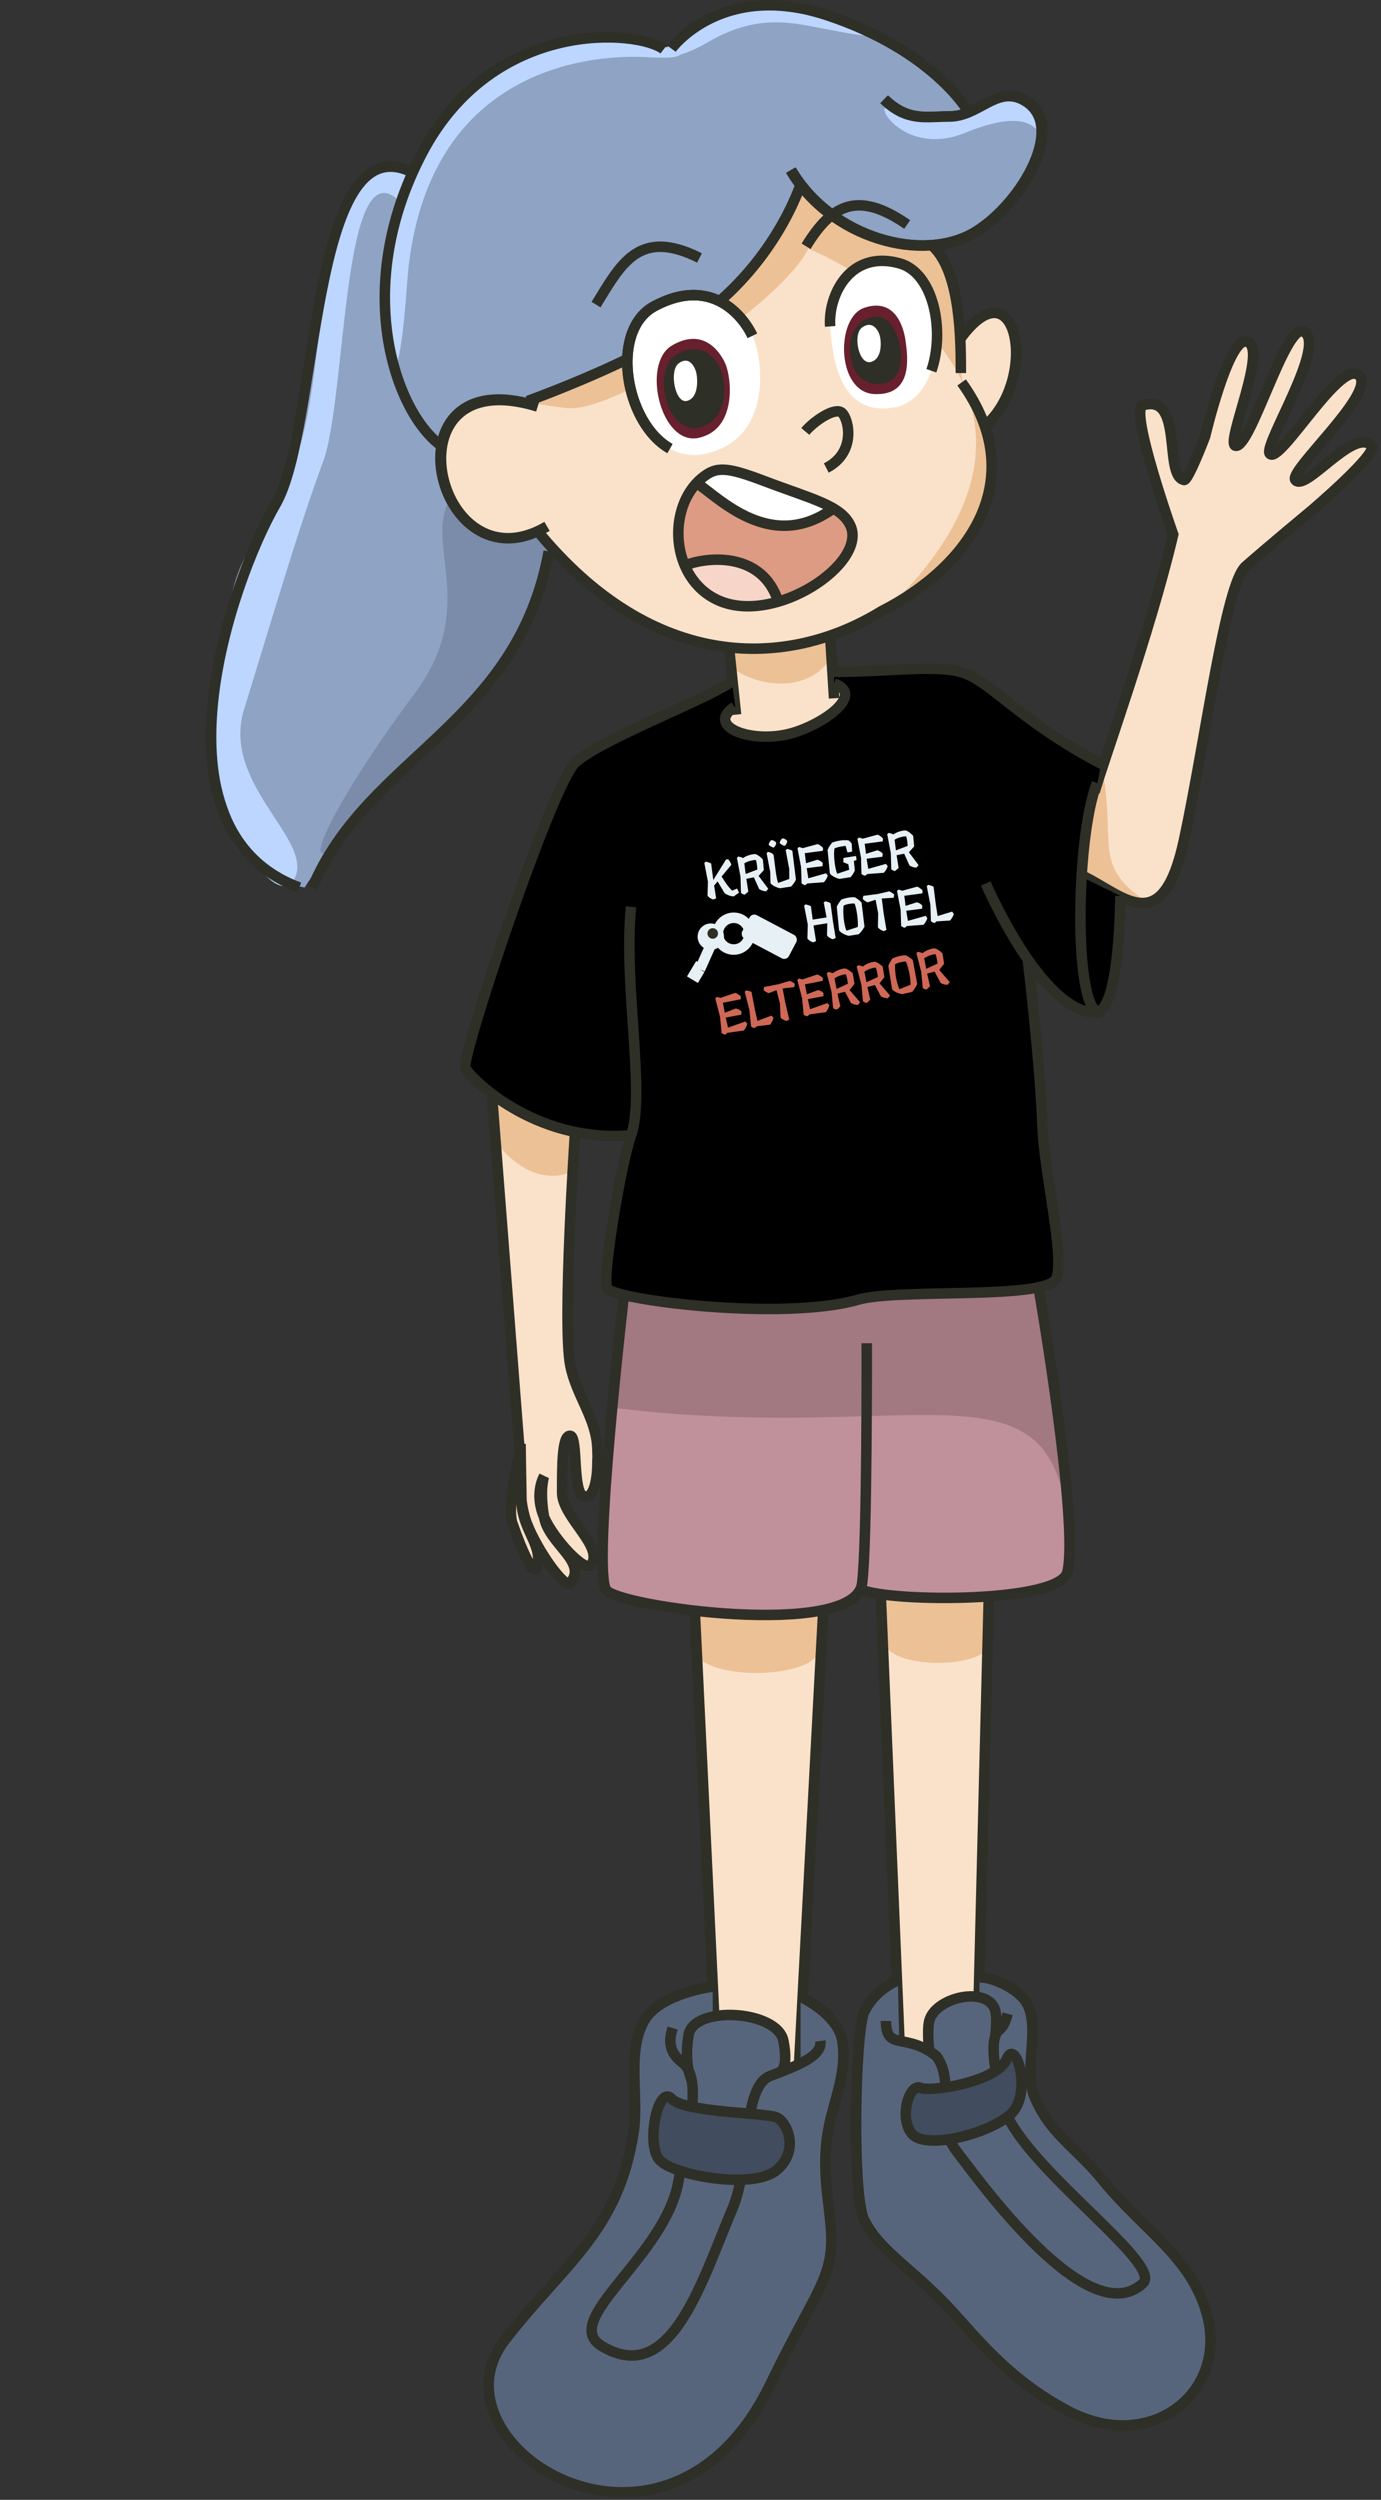 <svg width="263" height="476" viewBox="0 0 263 476" fill="none" xmlns="http://www.w3.org/2000/svg">
<rect x="0" y="0" width="263" height="476" fill="#333333" stroke="none"/>
<path d="M130.986 62.005C119.579 69.56 114.393 70.301 100.469 76.375C90.603 74.05 85.511 78.583 84.164 84.5C82.498 83.5 84.164 89 84.5 94C95.5 109.5 103.255 99.318 104 102C109 120 71.5 148 58 169C31 164 39.998 126 51.498 97.5C60.373 75.506 58.498 27 78.1 32.822C100.469 -5.101 127.282 10.009 127.282 10.009C127.282 10.009 138.135 -3.271 157.058 2.454C174.686 7.787 184.464 21.267 184.464 21.267C184.464 21.267 189.375 18.059 193.648 19.045C205.019 21.669 192.838 42.375 181.797 46.154C165.353 51.784 152.317 35.637 152.317 35.637C149.058 44.081 142.392 54.45 130.986 62.005Z" fill="#8FA3C4"/>
<path d="M85.417 95.578C89 101.5 92 102 102 101.5C103.5 103.5 104.794 102.146 104.5 105C103.26 117.022 93.5 129.5 81.5 141.5C60.903 162.097 64 162.5 61.5 162.5C59 162.5 67 148 79 132C91 116 81.118 103.946 85.417 95.578Z" fill="#7B8CAA"/>
<path d="M55.999 88C48.503 105 44.175 105.408 42.842 122C34 147 51.842 175 55.999 167.5C60.155 160 41.996 149.5 46.5 135C51.004 120.5 57 100 61.5 88C66 76 65.063 28.97 75.581 37.858L77.951 32.673C58.472 23.436 63.495 71 55.999 88Z" fill="#BDD6FF"/>
<path d="M157.502 2.898C139.875 -3.472 126.392 9.564 126.392 9.564C126.392 9.564 126.541 12.823 134.984 7.934C143.428 3.046 149.65 4.083 155.131 5.12C160.612 6.157 175.13 9.268 157.502 2.898Z" fill="#BDD6FF"/>
<path d="M80.322 29.266C69.805 47.635 74.692 94.447 77.507 54.154C80.322 13.86 110.986 10.156 123.43 10.897C135.873 11.638 126.985 7.638 116.319 7.638C105.653 7.638 90.839 10.897 80.322 29.266Z" fill="#BDD6FF"/>
<path d="M57 169C27.5 158 44.101 110.501 52.495 96C60.89 81.5 58.842 23.489 78.321 32.727" stroke="#2E2F26" stroke-width="2"/>
<path d="M127.875 9.268C127.875 9.268 137.355 -3.768 157.502 2.898C177.649 9.564 184.315 21.119 184.315 21.119" stroke="#2E2F26" stroke-width="2"/>
<path d="M84.173 84.966C75.582 79.04 66.694 55.338 80.322 29.266C93.951 3.194 121.653 5.712 126.393 9.388" stroke="#2E2F26" stroke-width="2"/>
<path d="M100.469 76.374C100.469 76.374 119.579 69.56 130.985 62.005C142.392 54.45 149.058 44.08 152.317 35.636" stroke="#2E2F26" stroke-width="2"/>
<path d="M59.495 169C70 144 98.5 138 104.5 105" stroke="#2E2F26" stroke-width="2"/>
<path d="M168.464 18.897C172.909 23.193 176.464 22.156 180.908 22.156C186.493 22.156 189.838 16.399 194.833 18.897C203.721 23.341 194.818 38.6 185.945 44.08C175.871 50.302 158.243 45.265 150.688 32.377" stroke="#2E2F26" stroke-width="2" stroke-linejoin="round"/>
<path d="M180.612 22.452C178.685 23.58 174.982 23.045 169.945 20.971C165.353 18.008 171.575 30.303 183.87 25.267C198.646 19.214 198.028 27.501 198.24 25.859C199.573 15.489 186.685 18.897 180.612 22.452Z" fill="#BDD6FF"/>
<path d="M102.289 77.313C72.81 68.221 82.735 112.718 104.067 100.126" stroke="#2E2F26" stroke-width="2"/>
<path d="M102.542 101.261C104.738 103.949 106.967 106.363 109.218 108.52" stroke="#2E2F26" stroke-width="2" stroke-linejoin="round"/>
<path d="M150.692 139.629C143.103 141.733 134.249 138.296 139.878 134.592C139.878 134.592 138.989 128.222 138.989 123.334C125.953 120.519 112.176 115.779 102.547 101.261C100.029 102.002 88.326 105.854 84.623 91.632C79.717 72.795 100.325 76.67 100.325 76.67C100.325 76.67 121.805 68.523 133.656 60.079C145.507 51.635 152.618 35.784 152.618 35.784C152.618 35.784 159.877 43.373 165.061 45.117C170.246 46.861 177.801 47.043 177.801 47.043C177.801 47.043 182.245 52.524 183.134 63.634C185.801 59.931 190.574 58.471 191.874 60.968C194.986 66.941 192.911 75.041 187.727 80.966C189.801 89.262 188.715 94.525 184.616 102.15C178.715 113.127 157.655 121.26 157.655 121.26L158.84 130.148C164.765 132.222 156.866 137.917 150.692 139.629Z" fill="#FAE2CA"/>
<path d="M158.099 121.26C152.173 122.741 145.655 124.963 138.841 123.334C138.841 126.445 138.646 125.26 139.582 127.333C146.248 131.778 155.284 131.037 158.395 124.815C158.395 122.445 158.795 123.169 158.099 121.26Z" fill="#EDC196"/>
<path d="M100.474 76.374C100.474 76.374 119.584 69.56 130.99 62.005C142.397 54.45 149.063 44.08 152.322 35.636C152.322 35.636 165.654 48.969 177.95 47.339C183.875 55.783 181.617 61.702 183.134 71.634C183.218 72.181 183.339 72.727 183.488 73.272C183.989 74.414 184.423 75.591 184.779 76.804C188.765 86.04 196.154 96.19 170.098 114.89C185.171 99.817 187.779 87.047 184.779 76.804C184.266 75.617 183.81 74.445 183.488 73.272C176.076 56.388 153.951 47.339 153.951 47.339C148.914 57.709 117.065 78.893 107.88 77.707C98.696 76.522 100.474 76.374 100.474 76.374Z" fill="#EDC196"/>
<path d="M182.986 64.375C193.652 49.857 197.948 72.078 187.578 81.114" stroke="#2E2F26" stroke-width="2"/>
<path d="M102.399 77.411C72.919 68.319 82.845 112.816 104.177 100.224" stroke="#2E2F26" stroke-width="2"/>
<path d="M177.653 46.895C182.986 51.932 182.986 64.968 182.986 71.041" stroke="#2E2F26" stroke-width="2" stroke-linejoin="round"/>
<path d="M183.134 72.818C196.467 91.336 184.468 107.927 167.876 116.371C150.085 127.324 124.491 128.181 102.251 100.965" stroke="#2E2F26" stroke-width="2" stroke-linejoin="round"/>
<path d="M138.841 123.334L140.174 136.074M158.84 132.963L158.099 121.112" stroke="#2E2F26" stroke-width="2"/>
<path d="M157.358 89.114C163.136 86.152 161.654 79.763 160.321 78.596C158.988 77.43 154.975 80.226 153.359 82.152" stroke="#2E2F26" stroke-width="2"/>
<path d="M133.212 49.117C121.657 43.34 118.25 50.302 113.509 58.005" stroke="#2E2F26" stroke-width="2"/>
<path d="M172.765 42.747C163.136 36.081 158.247 39.191 153.507 46.895" stroke="#2E2F26" stroke-width="2"/>
<path d="M171.342 50.154C180.912 52.82 181.06 75.633 170.394 77.559C159.728 79.485 158.543 67.93 158.099 62.153C157.655 56.375 161.772 47.487 171.342 50.154Z" fill="white"/>
<path d="M158.099 62.153C157.655 56.375 161.772 47.487 171.342 50.154C177.838 51.963 179.993 63.055 177.372 70.597" stroke="#2E2F26" stroke-width="2"/>
<path d="M164.617 58.598C159.057 60.449 159.284 74.745 166.543 75.041C173.802 75.337 172.913 68.227 172.469 64.968C172.024 61.709 170.177 56.746 164.617 58.598Z" fill="#681F2E"/>
<path d="M164.65 60.92C160.321 63.042 161.019 72.89 166.859 73.11C172.699 73.33 171.773 66.363 171.03 64.532C170.288 62.701 168.979 58.799 164.65 60.92Z" fill="#2E2F26"/>
<path d="M164.188 62.349C162.341 63.663 163.538 69.544 165.854 68.922C168.17 68.299 167.832 64.667 167.467 63.663C167.103 62.66 166.036 61.034 164.188 62.349Z" fill="white"/>
<path d="M161.95 100.076C160.173 96.225 154.544 95.01 145.655 91.633C138.248 88.818 136.381 88.794 133.656 91.04C126.973 96.547 127.588 110.148 136.767 114.298C147.581 119.186 165.255 107.235 161.95 100.076Z" fill="#DD9B84"/>
<path d="M158.692 96.817C146.84 105.409 136.915 94.764 132.619 91.929C132.619 91.929 133.804 90.448 136.619 89.41C139.434 88.374 158.692 96.817 158.692 96.817Z" fill="white"/>
<path d="M148.174 114.446C145.211 105.261 135.138 105.854 130.545 107.631C130.545 107.631 132.619 113.113 137.952 114.742C143.285 116.372 148.174 114.446 148.174 114.446Z" fill="#F7D6C9"/>
<path d="M161.95 100.076C160.173 96.225 154.544 95.01 145.655 91.633C138.248 88.818 136.381 88.794 133.656 91.04C126.973 96.547 127.588 110.148 136.767 114.298C147.581 119.186 165.255 107.235 161.95 100.076Z" stroke="#2E2F26" stroke-width="2"/>
<path d="M132.619 91.929C136.915 94.764 146.84 105.409 158.692 96.817" stroke="#2E2F26" stroke-width="2"/>
<path d="M130.545 107.631C135.138 105.854 145.211 105.261 148.174 114.446" stroke="#2E2F26" stroke-width="2"/>
<path d="M168.321 18.932C172.765 23.229 176.32 22.191 180.764 22.191C186.349 22.191 189.694 16.435 194.689 18.932C203.577 23.377 194.674 38.635 185.801 44.116C175.727 50.338 158.099 45.301 150.544 32.413" stroke="#2E2F26" stroke-width="2" stroke-linejoin="round"/>
<path d="M100.474 76.374C100.474 76.374 119.584 69.56 130.99 62.005C142.397 54.45 149.063 44.08 152.322 35.636" stroke="#2E2F26" stroke-width="2"/>
<path d="M124.62 58.301C114.102 63.93 120.916 89.114 134.1 86.447C147.285 83.781 145.359 68.226 143.285 63.93C141.211 59.634 135.137 52.672 124.62 58.301Z" fill="white"/>
<path d="M143.285 63.93C141.211 59.634 135.137 52.672 124.62 58.301C118.845 61.392 118.295 70.377 121.155 77.411C122.553 80.849 124.766 83.82 127.581 85.41" stroke="#2E2F26" stroke-width="2"/>
<path d="M127.898 65.835C122.109 69.34 125.859 85.022 133.117 83.362C140.374 81.701 139.314 72.016 138.172 69.34C137.031 66.665 133.687 62.329 127.898 65.835Z" fill="#681F2E"/>
<path d="M129.364 68.388C125.422 70.798 127.976 81.579 132.917 80.438C137.858 79.296 137.136 72.637 136.359 70.798C135.582 68.959 133.305 65.978 129.364 68.388Z" fill="#2E2F26" stroke="#2E2F26" stroke-width="2"/>
<path d="M129.228 69.204C127.38 70.628 128.577 76.999 130.893 76.325C133.209 75.65 132.871 71.715 132.507 70.628C132.142 69.542 131.075 67.78 129.228 69.204Z" fill="white"/>
<path d="M143.285 63.93C141.211 59.634 135.137 52.672 124.62 58.301C118.845 61.392 118.295 70.377 121.155 77.411C122.553 80.849 124.766 83.82 127.581 85.41" stroke="#2E2F26" stroke-width="2"/>
<path d="M132.323 306.877L136.027 384.057C136.027 384.057 144.288 382.566 147.285 385.835C149.609 388.369 149.211 394.131 149.211 394.131L152.174 393.094L156.766 306.877C156.766 306.877 149.285 308.067 144.47 308.062C139.714 308.058 132.323 306.877 132.323 306.877Z" fill="#FAE2CA"/>
<path d="M171.283 388.205L167.728 303.915C167.728 303.915 173.988 304.803 178.024 304.803C182.059 304.803 188.319 304.211 188.319 304.211L186.394 380.058C186.394 380.058 180.441 379.818 178.246 382.28C176.169 384.609 176.765 390.131 176.765 390.131L171.283 388.205Z" fill="#FAE2CA"/>
<path d="M157.358 306.581H132.916C132.916 306.581 130.377 313.166 132.916 315.617C137.212 319.765 151.729 319.321 155.285 315.617C157.74 313.059 157.358 306.581 157.358 306.581Z" fill="#EDC196"/>
<path d="M168.173 312.803C166.865 309.65 168.173 303.618 168.173 303.618L188.023 303.914C188.023 303.914 189.382 310.235 188.023 313.692C186.509 317.543 170.322 317.988 168.173 312.803Z" fill="#EDC196"/>
<path d="M136.027 384.057L132.323 306.877M156.766 306.877L152.174 393.094M167.728 303.618L171.283 388.205M186.394 380.057L188.319 303.618" stroke="#2E2F26" stroke-width="2"/>
<path d="M115.372 302.761C112.705 298.613 118.779 246.468 118.779 246.468C118.779 246.468 137.906 250.429 150.184 249.431C156.801 248.893 159.745 247.306 166.331 246.468C178.277 244.947 197.736 245.283 197.736 245.283C197.736 245.283 205.439 289.724 203.217 299.353C201.85 305.279 169.725 304.82 163.876 302.45C160.077 311.886 117.392 305.903 115.372 302.761Z" fill="#C1919B"/>
<path d="M116.769 268.065C118.25 260.806 118.095 249.674 118.842 246.437C148.322 250.585 197.059 244.956 197.059 244.956C197.059 244.956 202.541 281.694 202.541 284.953C197.059 259.473 171.135 274.731 116.769 268.065Z" fill="#A27881"/>
<path d="M118.842 246.437C118.842 246.437 112.768 298.581 115.435 302.729C117.515 305.964 162.691 312.21 164.173 301.544C165.175 294.329 165.062 255.769 165.062 255.769M164.101 302.729C169.95 305.099 201.914 305.247 203.281 299.322C205.503 289.693 197.8 245.251 197.8 245.251" stroke="#2E2F26" stroke-width="2"/>
<path d="M98.984 276.655L93.659 208.069C93.659 208.069 98.606 212.017 102.399 213.55C105.053 214.624 109.51 215.624 109.51 215.624C109.51 215.624 107.051 252.066 108.599 259.977C109.732 265.764 113.546 269.988 113.759 275.795C113.865 278.709 113.759 276.953 113.759 278.958C113.759 280.334 113.417 285.596 111.18 284.908C108.943 284.221 110.148 273.543 108.599 273.388C107.051 273.234 107.051 278.89 107.051 284.221C107.051 288.923 115.138 294.537 112.557 297.976C111.389 299.532 105.387 292.989 103.61 288.863C104.505 294.053 112.029 297.416 108.599 301.415C107.567 302.618 102.299 295.185 100.341 290.067C99.853 288.793 99.527 287.305 99.312 285.768C99.42 291.443 103.524 294.193 102.234 298.492C101.717 300.211 99.606 295.878 97.588 290.067C96.454 286.8 98.984 276.655 98.984 276.655Z" fill="#FAE2CA"/>
<path d="M109.806 216.068C104.621 213.994 97.362 211.18 94.252 209.254V216.957C96.918 221.253 102.992 225.845 109.065 223.031C109.065 220.512 109.065 218.735 109.806 216.068Z" fill="#EDC196"/>
<path d="M93.659 208.069L98.984 276.655C98.984 276.655 96.454 286.8 97.588 290.067C99.606 295.878 101.717 300.211 102.234 298.492C103.524 294.193 99.42 291.443 99.312 285.768C99.221 280.963 99.136 274.936 99.136 274.936C99.136 274.936 98.223 284.53 100.341 290.067C102.299 295.185 107.567 302.618 108.599 301.415C112.029 297.416 104.505 294.053 103.61 288.863M103.61 288.863C102.697 283.569 103.61 281.101 103.61 281.101C103.61 281.101 101.664 284.345 103.61 288.863ZM103.61 288.863C105.387 292.989 111.389 299.532 112.557 297.976C115.138 294.537 107.051 288.923 107.051 284.221C107.051 278.89 107.051 273.234 108.599 273.388C110.148 273.543 108.943 284.221 111.18 284.908C113.417 285.596 113.759 280.334 113.759 278.958C113.759 276.953 113.865 278.709 113.759 275.795C113.546 269.988 109.732 265.764 108.599 259.977C107.051 252.066 109.51 215.624 109.51 215.624" stroke="#2E2F26" stroke-width="2"/>
<path d="M223.428 101.769C219.132 120.138 210.096 145.533 208.466 150.803C206.837 156.073 206.244 166.802 206.244 166.802C213.799 170.357 221.354 179.251 225.502 159.839C229.65 140.427 233.353 111.25 237.205 107.843C241.057 104.436 249.797 97.177 249.797 97.177C249.797 97.177 262.554 86.328 261.203 84.882C257.845 81.283 248.612 93.77 246.686 91.4C245.307 89.702 261.688 75.265 258.981 71.697C255.722 67.401 243.575 88.881 241.797 86.363C240.574 84.63 253.056 65.179 248.167 63.105C244.75 61.655 238.094 85.622 235.279 84.882C233.273 84.354 241.945 65.403 237.205 65.031C233.819 64.765 229.502 83.104 229.502 83.104C229.502 83.104 226.297 91.547 225.502 91.4C221.502 90.659 225.502 74.808 217.651 77.178C214.984 77.983 223.428 101.769 223.428 101.769Z" fill="#FAE2CA"/>
<path d="M206.096 166.887C206.096 160.665 208.022 151.036 209.947 146.444C212.614 160.961 207.873 164.813 218.688 171.924C214.392 170.146 208.762 168.368 206.096 166.887Z" fill="#EDC196"/>
<path d="M208.466 150.803C209.799 145.914 219.132 120.138 223.428 101.769C223.428 101.769 214.984 77.983 217.651 77.178C225.502 74.808 221.502 90.659 225.502 91.4C226.297 91.547 229.502 83.104 229.502 83.104C229.502 83.104 233.819 64.765 237.205 65.031C241.945 65.403 233.273 84.354 235.279 84.882C238.094 85.622 244.75 61.655 248.167 63.105C253.056 65.179 240.574 84.63 241.797 86.363C243.575 88.881 255.722 67.401 258.981 71.697C261.688 75.265 245.307 89.702 246.686 91.4C248.612 93.77 257.845 81.283 261.203 84.882C262.554 86.328 249.797 97.177 249.797 97.177C249.797 97.177 241.057 104.436 237.205 107.843C233.353 111.25 229.65 140.427 225.502 159.839C221.354 179.251 213.799 170.357 206.244 166.802" stroke="#2E2F26" stroke-width="2"/>
<path d="M120.176 216.217C110.251 216.217 95.733 213.106 88.771 203.181C90.4 195.478 103.881 150.444 109.806 145.111C115.732 139.778 139.434 130.149 139.434 130.149L140.026 134.593C140.026 134.593 133.064 138.741 145.507 140.074C151.01 140.664 156.934 137.754 158.84 135.482C163.284 130.89 158.84 130.149 158.84 130.149V127.927C158.84 127.927 181.505 126.89 183.431 127.927C185.356 128.964 209.651 145.555 209.651 145.555L205.8 166.887L213.651 170.739C213.651 170.739 213.651 189.997 209.355 192.515C205.059 195.033 195.726 182.738 195.726 182.738C195.726 182.738 198.028 201.461 198.541 214.588C198.886 223.432 202.757 239.03 201.207 243.326C199.658 247.622 171.135 245.252 163.432 247.474C149.032 251.628 116.472 247.474 115.583 245.252C114.694 243.03 118.207 221.811 120.176 216.217Z" fill="black"/>
<path d="M139.879 134.593C134.249 138.296 143.103 141.734 150.692 139.629C156.866 137.917 164.765 132.222 158.84 130.148" stroke="#2E2F26" stroke-width="2"/>
<path d="M139.286 129.853C133.656 133.556 114.991 140.556 109.658 145.111C105.149 148.962 87.734 201.403 88.622 203.329C89.511 205.255 101.659 217.55 119.731 216.217" stroke="#2E2F26" stroke-width="2"/>
<path d="M120.176 172.664C118.694 187.774 122.99 208.217 120.176 216.217C118.207 221.811 114.694 243.03 115.583 245.252C116.472 247.474 149.032 251.628 163.432 247.474C171.135 245.252 199.658 247.622 201.207 243.326C202.757 239.03 198.886 223.432 198.541 214.587C198.028 201.461 195.726 182.737 195.726 182.737" stroke="#2E2F26" stroke-width="2"/>
<path d="M158.692 127.927C169.357 127.927 177.802 126.593 182.839 127.927C188.572 129.444 193.801 137.111 209.948 145.555" stroke="#2E2F26" stroke-width="2"/>
<path d="M213.355 170.59C213.355 170.59 213.355 192.811 208.614 192.811C198.269 192.811 187.727 168.22 187.727 168.22" stroke="#2E2F26" stroke-width="2"/>
<path d="M209.948 192.515C204.467 195.329 204.615 159.924 208.91 149.11" stroke="#2E2F26" stroke-width="2"/>
<path d="M140.348 169.195C140.413 169.266 140.482 169.38 140.554 169.537C140.626 169.695 140.68 169.848 140.717 169.997L139.713 170.692C139.508 170.677 139.293 170.64 139.068 170.581C138.848 170.514 138.643 170.435 138.454 170.343C138.264 170.252 138.111 170.161 137.996 170.071L136.662 167.831L135.997 168.624L136.389 171.053L135.837 171.281C135.653 171.223 135.46 171.135 135.26 171.018C135.058 170.894 134.885 170.736 134.74 170.543L134.82 167.898L134.137 164.321L134.393 164.078C134.467 164.08 134.572 164.101 134.706 164.14C134.847 164.179 134.986 164.225 135.122 164.277C135.259 164.33 135.362 164.385 135.431 164.441L135.841 167.566L138.256 163.673L138.661 163.609C138.945 163.909 139.152 164.261 139.283 164.666L137.427 166.901C137.711 167.376 138.026 167.86 138.374 168.352C138.726 168.836 139.078 169.25 139.429 169.593L140.348 169.195ZM144.471 166.785L146.313 169.229L145.894 169.72C145.704 169.716 145.485 169.676 145.237 169.6C144.989 169.525 144.766 169.415 144.568 169.27L143.573 167.058L142.128 167.336L142.512 169.776L141.824 170.36C141.532 170.305 141.294 170.19 141.112 170.016L141.021 166.923L140.338 163.346L140.593 163.103C140.688 163.102 140.827 163.13 141.012 163.189C141.203 163.247 141.365 163.312 141.498 163.386C141.747 163.212 142.015 163.068 142.301 162.956C142.594 162.842 142.877 162.757 143.152 162.701C143.433 162.643 143.682 162.62 143.9 162.633C144.094 162.704 144.281 162.803 144.463 162.93C144.645 163.056 144.808 163.189 144.951 163.329C145.1 163.46 145.213 163.578 145.29 163.68L145.472 165.676L144.471 166.785ZM143.954 163.749C143.745 163.748 143.509 163.775 143.248 163.829C142.986 163.877 142.724 163.949 142.462 164.044C142.207 164.138 141.969 164.257 141.748 164.399L142.006 166.424L144.23 165.568C144.217 165.232 144.187 164.907 144.137 164.59C144.093 164.267 144.032 163.986 143.954 163.749ZM147.3 161.4C146.972 161.29 146.673 161.121 146.401 160.894C146.393 160.801 146.413 160.69 146.46 160.561C146.514 160.431 146.582 160.309 146.665 160.194C146.755 160.079 146.841 160.005 146.924 159.971C147.016 159.957 147.124 159.977 147.247 160.032C147.377 160.086 147.496 160.155 147.604 160.239C147.718 160.322 147.789 160.409 147.817 160.499C147.826 160.599 147.803 160.714 147.749 160.844C147.694 160.967 147.625 161.083 147.541 161.19C147.463 161.297 147.383 161.367 147.3 161.4ZM149.394 161.071C149.067 160.96 148.767 160.792 148.495 160.564C148.487 160.471 148.507 160.36 148.554 160.231C148.608 160.101 148.676 159.979 148.76 159.865C148.85 159.749 148.936 159.675 149.018 159.642C149.11 159.627 149.218 159.648 149.342 159.702C149.471 159.756 149.59 159.825 149.698 159.91C149.812 159.993 149.883 160.08 149.911 160.17C149.92 160.269 149.897 160.384 149.844 160.514C149.789 160.638 149.719 160.753 149.635 160.861C149.557 160.968 149.477 161.038 149.394 161.071ZM149.879 161.643C149.953 161.644 150.058 161.665 150.192 161.705C150.327 161.744 150.459 161.791 150.589 161.845C150.725 161.897 150.828 161.952 150.898 162.009L151.577 167.49C151.489 167.706 151.354 167.94 151.17 168.191C150.994 168.442 150.824 168.647 150.66 168.808L148.625 169.128C148.518 169.132 148.375 169.107 148.198 169.054C148.02 168.994 147.833 168.919 147.636 168.828C147.439 168.731 147.257 168.625 147.09 168.509C146.93 168.393 146.811 168.28 146.734 168.171L146.681 166.033L145.998 162.455L146.254 162.213C146.328 162.215 146.433 162.238 146.569 162.285C146.711 162.33 146.852 162.395 146.994 162.481C147.135 162.56 147.245 162.661 147.325 162.783L147.739 165.998C147.795 166.401 147.86 166.792 147.933 167.172C148.005 167.545 148.092 167.862 148.194 168.123L150.312 167.365L150.307 165.462L149.624 161.885L149.879 161.643ZM157.319 166.283L157.643 166.738C157.582 166.95 157.485 167.168 157.351 167.391C157.216 167.608 157.072 167.806 156.918 167.986L153.746 168.222L153.362 168.545C153.07 168.49 152.832 168.375 152.65 168.202L152.559 165.108L151.876 161.531L152.131 161.288C152.206 161.29 152.314 161.314 152.456 161.359C152.604 161.396 152.742 161.442 152.872 161.496L155.727 160.723C155.929 160.806 156.11 160.909 156.271 161.032C156.439 161.154 156.599 161.294 156.753 161.452L156.698 162.007L153.266 162.456L153.506 164.372L155.678 163.696C155.906 163.775 156.099 163.863 156.255 163.96C156.419 164.056 156.564 164.181 156.689 164.337L156.631 164.933L153.632 165.304L153.936 167.24L157.319 166.283ZM160.623 163.364L163.013 162.988L163.134 163.759L162.615 163.931L162.795 165.725C162.722 165.946 162.606 166.177 162.449 166.418C162.29 166.652 162.133 166.855 161.978 167.028L159.952 167.347C159.845 167.35 159.695 167.32 159.503 167.255C159.317 167.19 159.122 167.106 158.917 167.003C158.711 166.894 158.527 166.778 158.366 166.655C158.204 166.525 158.094 166.404 158.036 166.292L157.607 161.824C157.656 161.702 157.727 161.555 157.822 161.385C157.922 161.208 158.033 161.035 158.156 160.867C158.277 160.693 158.389 160.547 158.492 160.43C158.958 160.262 159.465 160.135 160.011 160.049C160.564 159.962 161.093 159.953 161.596 160.022C161.702 160.093 161.812 160.191 161.926 160.315C162.038 160.432 162.129 160.539 162.199 160.636L162.288 162.11C162.183 162.167 162.038 162.214 161.855 162.249C161.67 162.278 161.51 162.29 161.374 162.284L161.042 161.071C160.696 161.099 160.33 161.153 159.944 161.234C159.564 161.307 159.22 161.415 158.912 161.558C158.863 161.89 158.839 162.278 158.842 162.723C158.85 163.16 158.88 163.611 158.933 164.075C158.984 164.533 159.052 164.964 159.136 165.369C159.226 165.774 159.326 166.109 159.436 166.375L161.725 165.61L161.562 164.573L160.597 164.168L160.623 163.364ZM168.731 164.488L169.056 164.943C168.994 165.155 168.897 165.373 168.763 165.596C168.629 165.813 168.484 166.011 168.33 166.191L165.159 166.427L164.774 166.75C164.482 166.695 164.245 166.58 164.062 166.407L163.971 163.313L163.288 159.736L163.544 159.493C163.618 159.495 163.726 159.519 163.868 159.564C164.016 159.601 164.155 159.647 164.285 159.701L167.139 158.928C167.341 159.011 167.523 159.114 167.684 159.237C167.852 159.359 168.012 159.499 168.165 159.657L168.11 160.212L164.678 160.661L164.919 162.577L167.09 161.902C167.318 161.98 167.511 162.068 167.668 162.165C167.831 162.261 167.976 162.386 168.102 162.542L168.043 163.138L165.045 163.509L165.349 165.445L168.731 164.488ZM173.094 162.283L174.935 164.727L174.517 165.218C174.327 165.214 174.108 165.174 173.86 165.098C173.612 165.023 173.389 164.913 173.191 164.768L172.196 162.556L170.751 162.834L171.134 165.274L170.447 165.858C170.155 165.803 169.917 165.688 169.735 165.514L169.644 162.421L168.961 158.844L169.216 158.601C169.31 158.6 169.45 158.628 169.634 158.687C169.826 158.745 169.988 158.81 170.121 158.884C170.37 158.71 170.638 158.566 170.924 158.454C171.216 158.34 171.5 158.255 171.775 158.199C172.056 158.141 172.305 158.119 172.523 158.132C172.717 158.202 172.904 158.301 173.086 158.428C173.268 158.554 173.43 158.687 173.574 158.827C173.723 158.959 173.836 159.076 173.912 159.178L174.094 161.174L173.094 162.283ZM172.577 159.247C172.368 159.246 172.132 159.273 171.871 159.327C171.608 159.375 171.346 159.447 171.085 159.542C170.829 159.636 170.592 159.755 170.371 159.897L170.628 161.922L172.852 161.066C172.84 160.731 172.809 160.405 172.76 160.089C172.716 159.765 172.655 159.484 172.577 159.247Z" fill="#E7F0F5"/>
<path d="M158.17 171.984L158.623 175.405L159.143 178.613L158.592 178.843C158.408 178.784 158.215 178.697 158.014 178.58C157.812 178.457 157.639 178.299 157.493 178.106L157.552 175.798L154.925 176.217L155.41 179.208L154.86 179.437C154.675 179.379 154.482 179.291 154.281 179.175C154.079 179.052 153.906 178.894 153.76 178.701L153.833 176.036L153.143 172.46L153.398 172.217C153.472 172.219 153.577 172.239 153.711 172.279C153.852 172.317 153.991 172.362 154.128 172.415C154.264 172.467 154.367 172.522 154.437 172.578L154.769 175.108L157.415 174.686L156.876 171.866L157.131 171.623C157.205 171.624 157.31 171.645 157.444 171.684C157.585 171.722 157.724 171.768 157.861 171.82C157.997 171.873 158.1 171.927 158.17 171.984ZM162.804 170.861C162.944 170.933 163.094 171.027 163.254 171.144C163.421 171.259 163.578 171.379 163.727 171.504C163.875 171.629 163.992 171.752 164.079 171.873L164.633 176.443C164.562 176.589 164.467 176.753 164.347 176.934C164.227 177.115 164.097 177.291 163.955 177.462C163.812 177.626 163.673 177.77 163.538 177.893L161.701 178.186C161.593 178.189 161.447 178.158 161.261 178.094C161.075 178.029 160.879 177.945 160.674 177.843C160.468 177.734 160.284 177.618 160.123 177.495C159.96 177.366 159.85 177.245 159.792 177.133L159.356 172.676C159.404 172.553 159.476 172.407 159.57 172.237C159.67 172.059 159.781 171.886 159.903 171.718C160.023 171.543 160.135 171.397 160.238 171.28C160.704 171.111 161.148 170.993 161.569 170.926C161.996 170.851 162.408 170.829 162.804 170.861ZM161.193 177.223L163.367 176.502C163.385 176.189 163.383 175.838 163.362 175.45C163.347 175.061 163.311 174.662 163.252 174.253C163.2 173.836 163.13 173.438 163.043 173.061C162.961 172.675 162.863 172.337 162.749 172.044C162.415 172.023 162.058 172.046 161.677 172.114C161.303 172.18 160.962 172.288 160.655 172.438C160.608 172.777 160.588 173.165 160.597 173.602C160.606 174.039 160.633 174.487 160.679 174.946C160.731 175.397 160.802 175.824 160.893 176.228C160.983 176.626 161.083 176.957 161.193 177.223ZM170.183 170.951L167.926 171.088L168.277 173.867L168.817 177.072L168.286 177.299C168.101 177.24 167.908 177.153 167.707 177.036C167.506 176.913 167.332 176.755 167.187 176.562L167.239 173.901L166.749 171.326L165.226 171.812C165.045 171.733 164.886 171.646 164.75 171.553C164.613 171.46 164.466 171.339 164.307 171.188L164.403 170.586L167.26 170.212L169.358 169.716C169.592 169.827 169.781 169.935 169.926 170.04C170.07 170.139 170.195 170.244 170.3 170.355L170.183 170.951ZM176.28 174.385L176.605 174.84C176.544 175.052 176.447 175.27 176.314 175.493C176.18 175.711 176.036 175.909 175.882 176.089L172.711 176.331L172.327 176.655C172.035 176.6 171.797 176.486 171.615 176.313L171.518 173.22L170.828 169.644L171.083 169.401C171.157 169.402 171.265 169.425 171.408 169.47C171.555 169.508 171.694 169.553 171.824 169.606L174.677 168.828C174.879 168.911 175.061 169.013 175.222 169.136C175.39 169.258 175.551 169.398 175.704 169.556L175.651 170.111L172.22 170.566L172.464 172.482L174.634 171.802C174.862 171.88 175.055 171.968 175.212 172.064C175.376 172.16 175.521 172.285 175.647 172.44L175.589 173.037L172.591 173.413L172.899 175.349L176.28 174.385ZM181.328 173.581L181.654 174.035C181.593 174.248 181.496 174.466 181.363 174.689C181.229 174.907 181.085 175.105 180.931 175.285L178.364 175.44L177.998 175.752C177.706 175.697 177.468 175.583 177.285 175.41L177.188 172.316L176.498 168.74L176.753 168.497C176.828 168.499 176.932 168.519 177.067 168.559C177.208 168.597 177.347 168.642 177.483 168.695C177.62 168.747 177.723 168.802 177.793 168.858L178.226 172.283L178.567 174.426L181.328 173.581Z" fill="#E7F0F5"/>
<path d="M141.958 194.498L142.312 194.931C142.264 195.147 142.181 195.371 142.062 195.602C141.942 195.827 141.81 196.034 141.668 196.223L138.518 196.663L138.155 197.011C137.86 196.975 137.616 196.876 137.423 196.714L137.133 193.633L136.221 190.107L136.46 189.849C136.535 189.846 136.644 189.862 136.789 189.898C136.939 189.926 137.08 189.962 137.213 190.008L140.012 189.052C140.219 189.122 140.407 189.213 140.575 189.325C140.751 189.436 140.92 189.566 141.082 189.714L141.064 190.271L137.668 190.941L138.031 192.837L140.154 192.023C140.387 192.087 140.585 192.162 140.748 192.248C140.917 192.334 141.07 192.45 141.205 192.597L141.185 193.196L138.217 193.759L138.645 195.672L141.958 194.498ZM146.947 193.379L147.3 193.813C147.252 194.028 147.169 194.252 147.05 194.483C146.93 194.709 146.799 194.916 146.656 195.105L144.104 195.421L143.758 195.755C143.463 195.718 143.219 195.619 143.026 195.458L142.736 192.376L141.824 188.851L142.063 188.592C142.138 188.589 142.243 188.603 142.38 188.634C142.523 188.663 142.665 188.7 142.804 188.743C142.944 188.787 143.05 188.835 143.123 188.887L143.769 192.278L144.243 194.396L146.947 193.379ZM151.286 187.948L149.043 188.226L149.567 190.978L150.306 194.143L149.79 194.402C149.602 194.355 149.404 194.28 149.196 194.176C148.987 194.066 148.804 193.919 148.647 193.736L148.533 191.076L147.883 188.537L146.394 189.117C146.208 189.049 146.044 188.973 145.902 188.889C145.76 188.805 145.605 188.693 145.437 188.553L145.496 187.945L148.324 187.393L150.387 186.766C150.627 186.863 150.823 186.959 150.974 187.055C151.124 187.144 151.255 187.241 151.367 187.346L151.286 187.948ZM157.586 190.993L157.939 191.426C157.892 191.642 157.808 191.866 157.689 192.097C157.569 192.322 157.438 192.529 157.296 192.718L154.146 193.158L153.783 193.506C153.488 193.47 153.244 193.371 153.05 193.209L152.76 190.128L151.848 186.602L152.088 186.344C152.162 186.341 152.272 186.357 152.416 186.393C152.566 186.421 152.708 186.457 152.841 186.503L155.64 185.547C155.846 185.617 156.034 185.708 156.203 185.82C156.378 185.931 156.547 186.061 156.71 186.209L156.691 186.766L153.295 187.436L153.658 189.332L155.782 188.518C156.015 188.582 156.212 188.657 156.375 188.743C156.545 188.828 156.697 188.945 156.832 189.092L156.813 189.691L153.844 190.254L154.272 192.167L157.586 190.993ZM161.798 188.511L163.792 190.831L163.406 191.348C163.217 191.356 162.996 191.331 162.743 191.271C162.491 191.212 162.261 191.116 162.054 190.985L160.919 188.842L159.495 189.212L160.035 191.622L159.386 192.25C159.091 192.213 158.847 192.114 158.653 191.953L158.363 188.871L157.451 185.346L157.691 185.087C157.785 185.08 157.926 185.099 158.114 185.146C158.308 185.191 158.474 185.246 158.612 185.311C158.849 185.121 159.107 184.961 159.385 184.83C159.67 184.698 159.948 184.594 160.218 184.52C160.495 184.444 160.742 184.406 160.961 184.405C161.158 184.463 161.352 184.549 161.541 184.664C161.731 184.779 161.902 184.901 162.054 185.031C162.211 185.153 162.331 185.262 162.414 185.36L162.724 187.34L161.798 188.511ZM161.086 185.514C160.877 185.527 160.644 185.569 160.387 185.64C160.128 185.705 159.871 185.794 159.616 185.905C159.367 186.016 159.138 186.149 158.927 186.306L159.314 188.31L161.478 187.312C161.444 186.978 161.392 186.655 161.323 186.343C161.258 186.022 161.179 185.746 161.086 185.514ZM167.496 187.233L169.491 189.553L169.104 190.07C168.915 190.078 168.694 190.053 168.441 189.993C168.189 189.934 167.959 189.838 167.752 189.707L166.617 187.563L165.193 187.934L165.733 190.344L165.084 190.972C164.789 190.935 164.545 190.836 164.352 190.675L164.062 187.593L163.15 184.068L163.389 183.809C163.483 183.801 163.624 183.821 163.812 183.868C164.007 183.913 164.173 183.968 164.31 184.033C164.548 183.843 164.806 183.682 165.084 183.552C165.368 183.42 165.646 183.316 165.916 183.242C166.193 183.166 166.441 183.128 166.659 183.127C166.856 183.185 167.05 183.271 167.24 183.386C167.429 183.501 167.6 183.623 167.752 183.753C167.909 183.875 168.029 183.984 168.113 184.082L168.423 186.062L167.496 187.233ZM166.784 184.236C166.575 184.249 166.342 184.291 166.085 184.362C165.826 184.427 165.569 184.516 165.314 184.627C165.066 184.738 164.836 184.871 164.625 185.028L165.012 187.032L167.176 186.034C167.143 185.7 167.091 185.377 167.021 185.064C166.956 184.744 166.877 184.468 166.784 184.236ZM172.504 181.908C172.648 181.971 172.803 182.056 172.97 182.162C173.144 182.267 173.309 182.377 173.464 182.492C173.62 182.607 173.745 182.723 173.839 182.838L174.678 187.365C174.616 187.515 174.531 187.684 174.423 187.873C174.314 188.061 174.195 188.245 174.064 188.424C173.932 188.598 173.802 188.75 173.675 188.881L171.86 189.288C171.753 189.298 171.605 189.277 171.415 189.224C171.226 189.17 171.025 189.099 170.814 189.01C170.601 188.914 170.41 188.81 170.242 188.698C170.072 188.579 169.954 188.465 169.889 188.357L169.176 183.935C169.216 183.81 169.278 183.66 169.362 183.484C169.451 183.3 169.551 183.12 169.662 182.945C169.771 182.763 169.874 182.611 169.969 182.487C170.423 182.289 170.859 182.144 171.275 182.05C171.697 181.949 172.106 181.902 172.504 181.908ZM171.293 188.359L173.418 187.504C173.416 187.19 173.392 186.84 173.347 186.454C173.308 186.066 173.247 185.67 173.163 185.265C173.084 184.852 172.989 184.46 172.879 184.089C172.774 183.709 172.655 183.377 172.523 183.093C172.188 183.092 171.833 183.138 171.457 183.229C171.088 183.319 170.755 183.448 170.458 183.617C170.431 183.958 170.436 184.346 170.472 184.782C170.508 185.218 170.564 185.664 170.638 186.118C170.718 186.565 170.816 186.987 170.932 187.385C171.047 187.776 171.167 188.101 171.293 188.359ZM178.873 184.681L180.868 187.001L180.482 187.518C180.292 187.526 180.071 187.501 179.819 187.441C179.566 187.382 179.337 187.286 179.13 187.155L177.994 185.012L176.571 185.382L177.11 187.793L176.462 188.42C176.167 188.383 175.922 188.284 175.729 188.123L175.439 185.042L174.527 181.516L174.766 181.257C174.86 181.25 175.002 181.269 175.19 181.316C175.384 181.361 175.55 181.416 175.688 181.481C175.925 181.291 176.183 181.131 176.461 181C176.746 180.868 177.023 180.764 177.294 180.69C177.571 180.614 177.818 180.576 178.036 180.575C178.234 180.633 178.427 180.719 178.617 180.834C178.807 180.949 178.977 181.071 179.13 181.201C179.287 181.323 179.407 181.432 179.49 181.53L179.8 183.51L178.873 184.681ZM178.162 181.684C177.953 181.697 177.72 181.739 177.462 181.81C177.204 181.875 176.947 181.964 176.692 182.076C176.443 182.186 176.213 182.319 176.003 182.476L176.389 184.48L178.554 183.482C178.52 183.148 178.468 182.825 178.398 182.513C178.334 182.192 178.255 181.916 178.162 181.684Z" fill="#D06857"/>
<path d="M142.663 177.046C143.067 178.667 142.082 180.31 140.463 180.715C138.843 181.12 137.202 180.135 136.798 178.514C136.393 176.893 137.379 175.251 138.998 174.845C140.617 174.44 142.258 175.425 142.663 177.046Z" stroke="#E7F0F5" stroke-width="2"/>
<ellipse cx="2.514" cy="2.515" rx="2.514" ry="2.515" transform="matrix(0.97 -0.243 0.242 0.97 132.32 176.522)" fill="#E7F0F5"/>
<ellipse cx="1.006" cy="1.006" rx="1.006" ry="1.006" transform="matrix(0.97 -0.243 0.242 0.97 134.515 177.01)" fill="#2E2F26"/>
<path d="M135.232 180.229L133.294 184.576M131.344 185.064L132.563 185.796L133.294 184.576M133.294 184.576L132.076 183.844" stroke="#E7F0F5" stroke-width="2"/>
<rect width="10.058" height="5.031" rx="1" transform="matrix(0.884 0.467 -0.467 0.885 143.229 173.793)" fill="#E7F0F5"/>
<path d="M152.47 380.206C152.47 380.206 159.587 383.495 160.414 388.62C161.196 393.466 159.559 398.107 158.323 402.859C155.763 412.703 158.323 420.135 158.323 426.4C158.323 434.219 154.711 437.412 146.726 453.929C126.903 494.937 80.758 465.51 96.157 445.576C107.397 431.025 117.796 424.989 120.681 405.896C121.701 399.152 119.291 390.501 122.773 384.633C125.814 379.507 135.73 378.28 135.73 378.28V383.988C140.834 382.908 148.424 384.629 149.197 388.62C150.054 393.041 149.087 394.243 148.553 394.567C150.005 394.003 151.337 393.455 152.47 392.891V380.206Z" fill="#57657C"/>
<path d="M148.246 394.685C147.752 394.876 147.244 395.069 146.726 395.265C141.212 397.353 143.113 411.972 139.501 420.515C133.52 434.662 127.756 454.66 114.598 446.715C106.423 441.779 126.75 429.751 129.235 415.199C130.185 409.637 132.673 401.048 131.712 396.024C131.712 396.024 131.391 395.425 131.135 394.226C130.833 392.812 130.622 390.564 131.137 387.48C132.087 381.785 148.056 382.734 149.197 388.62C150.054 393.041 149.087 394.243 148.553 394.567C148.376 394.674 148.246 394.685 148.246 394.685Z" fill="#57657C"/>
<path d="M156.232 388.62C156.612 391.468 152.24 393.176 146.726 395.265C141.212 397.353 143.113 411.972 139.501 420.515C133.52 434.662 127.756 454.66 114.598 446.715C106.423 441.779 126.75 429.751 129.235 415.199C130.45 408.086 134.179 396.024 129.997 392.796C127.353 390.756 127.335 388.62 128.096 386.152M152.47 380.206C152.47 380.206 159.587 383.495 160.414 388.62C161.196 393.466 159.559 398.107 158.323 402.859C155.763 412.703 158.323 420.135 158.323 426.4C158.323 434.219 154.711 437.412 146.726 453.929C126.903 494.937 80.758 465.51 96.157 445.576C107.397 431.025 117.796 424.989 120.681 405.896C121.701 399.152 119.291 390.501 122.773 384.633C125.814 379.507 135.73 378.28 135.73 378.28M131.712 396.024C131.712 396.024 130.186 393.176 131.137 387.48C132.087 381.785 148.056 382.734 149.197 388.62C150.338 394.505 148.246 394.685 148.246 394.685" stroke="#2E2F26" stroke-width="2"/>
<path d="M147.878 403.167C145.804 402.278 130.398 402.278 127.879 399.612C125.361 396.945 122.99 408.056 125.509 411.166C128.027 414.277 143.434 416.969 147.878 413.24C152.322 409.511 149.952 404.056 147.878 403.167Z" fill="#414C5E" stroke="#2E2F26" stroke-width="2"/>
<path d="M164.617 383.02C166.004 380.296 168.196 378.34 170.987 377.095L171.244 388.597C172.656 388.916 174.607 389.092 176.963 390.548L176.765 389.094C176.765 389.094 176.517 386.595 176.963 384.82C177.776 381.582 183.032 379.527 186.542 380.307V376.502C189.298 376.517 193.519 378.657 195.16 380.872C198.417 385.266 194.905 393.796 196.877 398.898C199.686 406.169 205.014 408.983 209.924 415.037C217.778 424.72 227.263 429.973 230.009 441.304C233.516 455.772 219.022 467.229 203.572 459.16C191.526 452.868 185.33 444.223 180.225 438.901C173.063 431.435 167.602 428.6 164.603 422.762C162.199 418.084 162.854 386.485 164.617 383.02Z" fill="#57657C"/>
<path d="M170.987 377.095C168.196 378.34 166.004 380.296 164.617 383.02C162.854 386.485 162.199 418.084 164.603 422.762C167.602 428.6 173.063 431.435 180.225 438.901C185.33 444.223 191.526 452.868 203.572 459.16C219.022 467.229 233.516 455.772 230.009 441.304C227.263 429.973 217.778 424.72 209.924 415.037C205.014 408.983 199.686 406.169 196.877 398.898C194.905 393.796 198.417 385.266 195.16 380.872C193.519 378.657 189.298 376.517 186.542 376.502M168.723 384.82C168.723 390.658 172.5 386.881 178.336 391.516C182.1 396.643 177.871 404.062 182.113 409.543C186.233 414.865 207.177 444.395 217.649 434.78C221.495 431.249 197.375 414.35 191.898 403.019C190.328 399.769 188.808 391.516 189.323 388.597C189.838 385.679 190.868 387.396 191.898 383.447M176.963 390.548C176.963 390.548 176.517 386.595 176.963 384.82C178.062 380.446 187.266 378.232 189.323 382.245C190.094 383.747 189.527 387.739 189.527 387.739" stroke="#2E2F26" stroke-width="2"/>
<path d="M191.726 392.057C189.949 396.353 177.357 398.426 175.283 397.537C173.209 396.649 171.135 403.167 173.654 406.278C176.172 409.388 187.875 406.451 192.319 402.722C196.763 398.993 193.504 387.76 191.726 392.057Z" fill="#414C5E" stroke="#2E2F26" stroke-width="2"/>
</svg>
